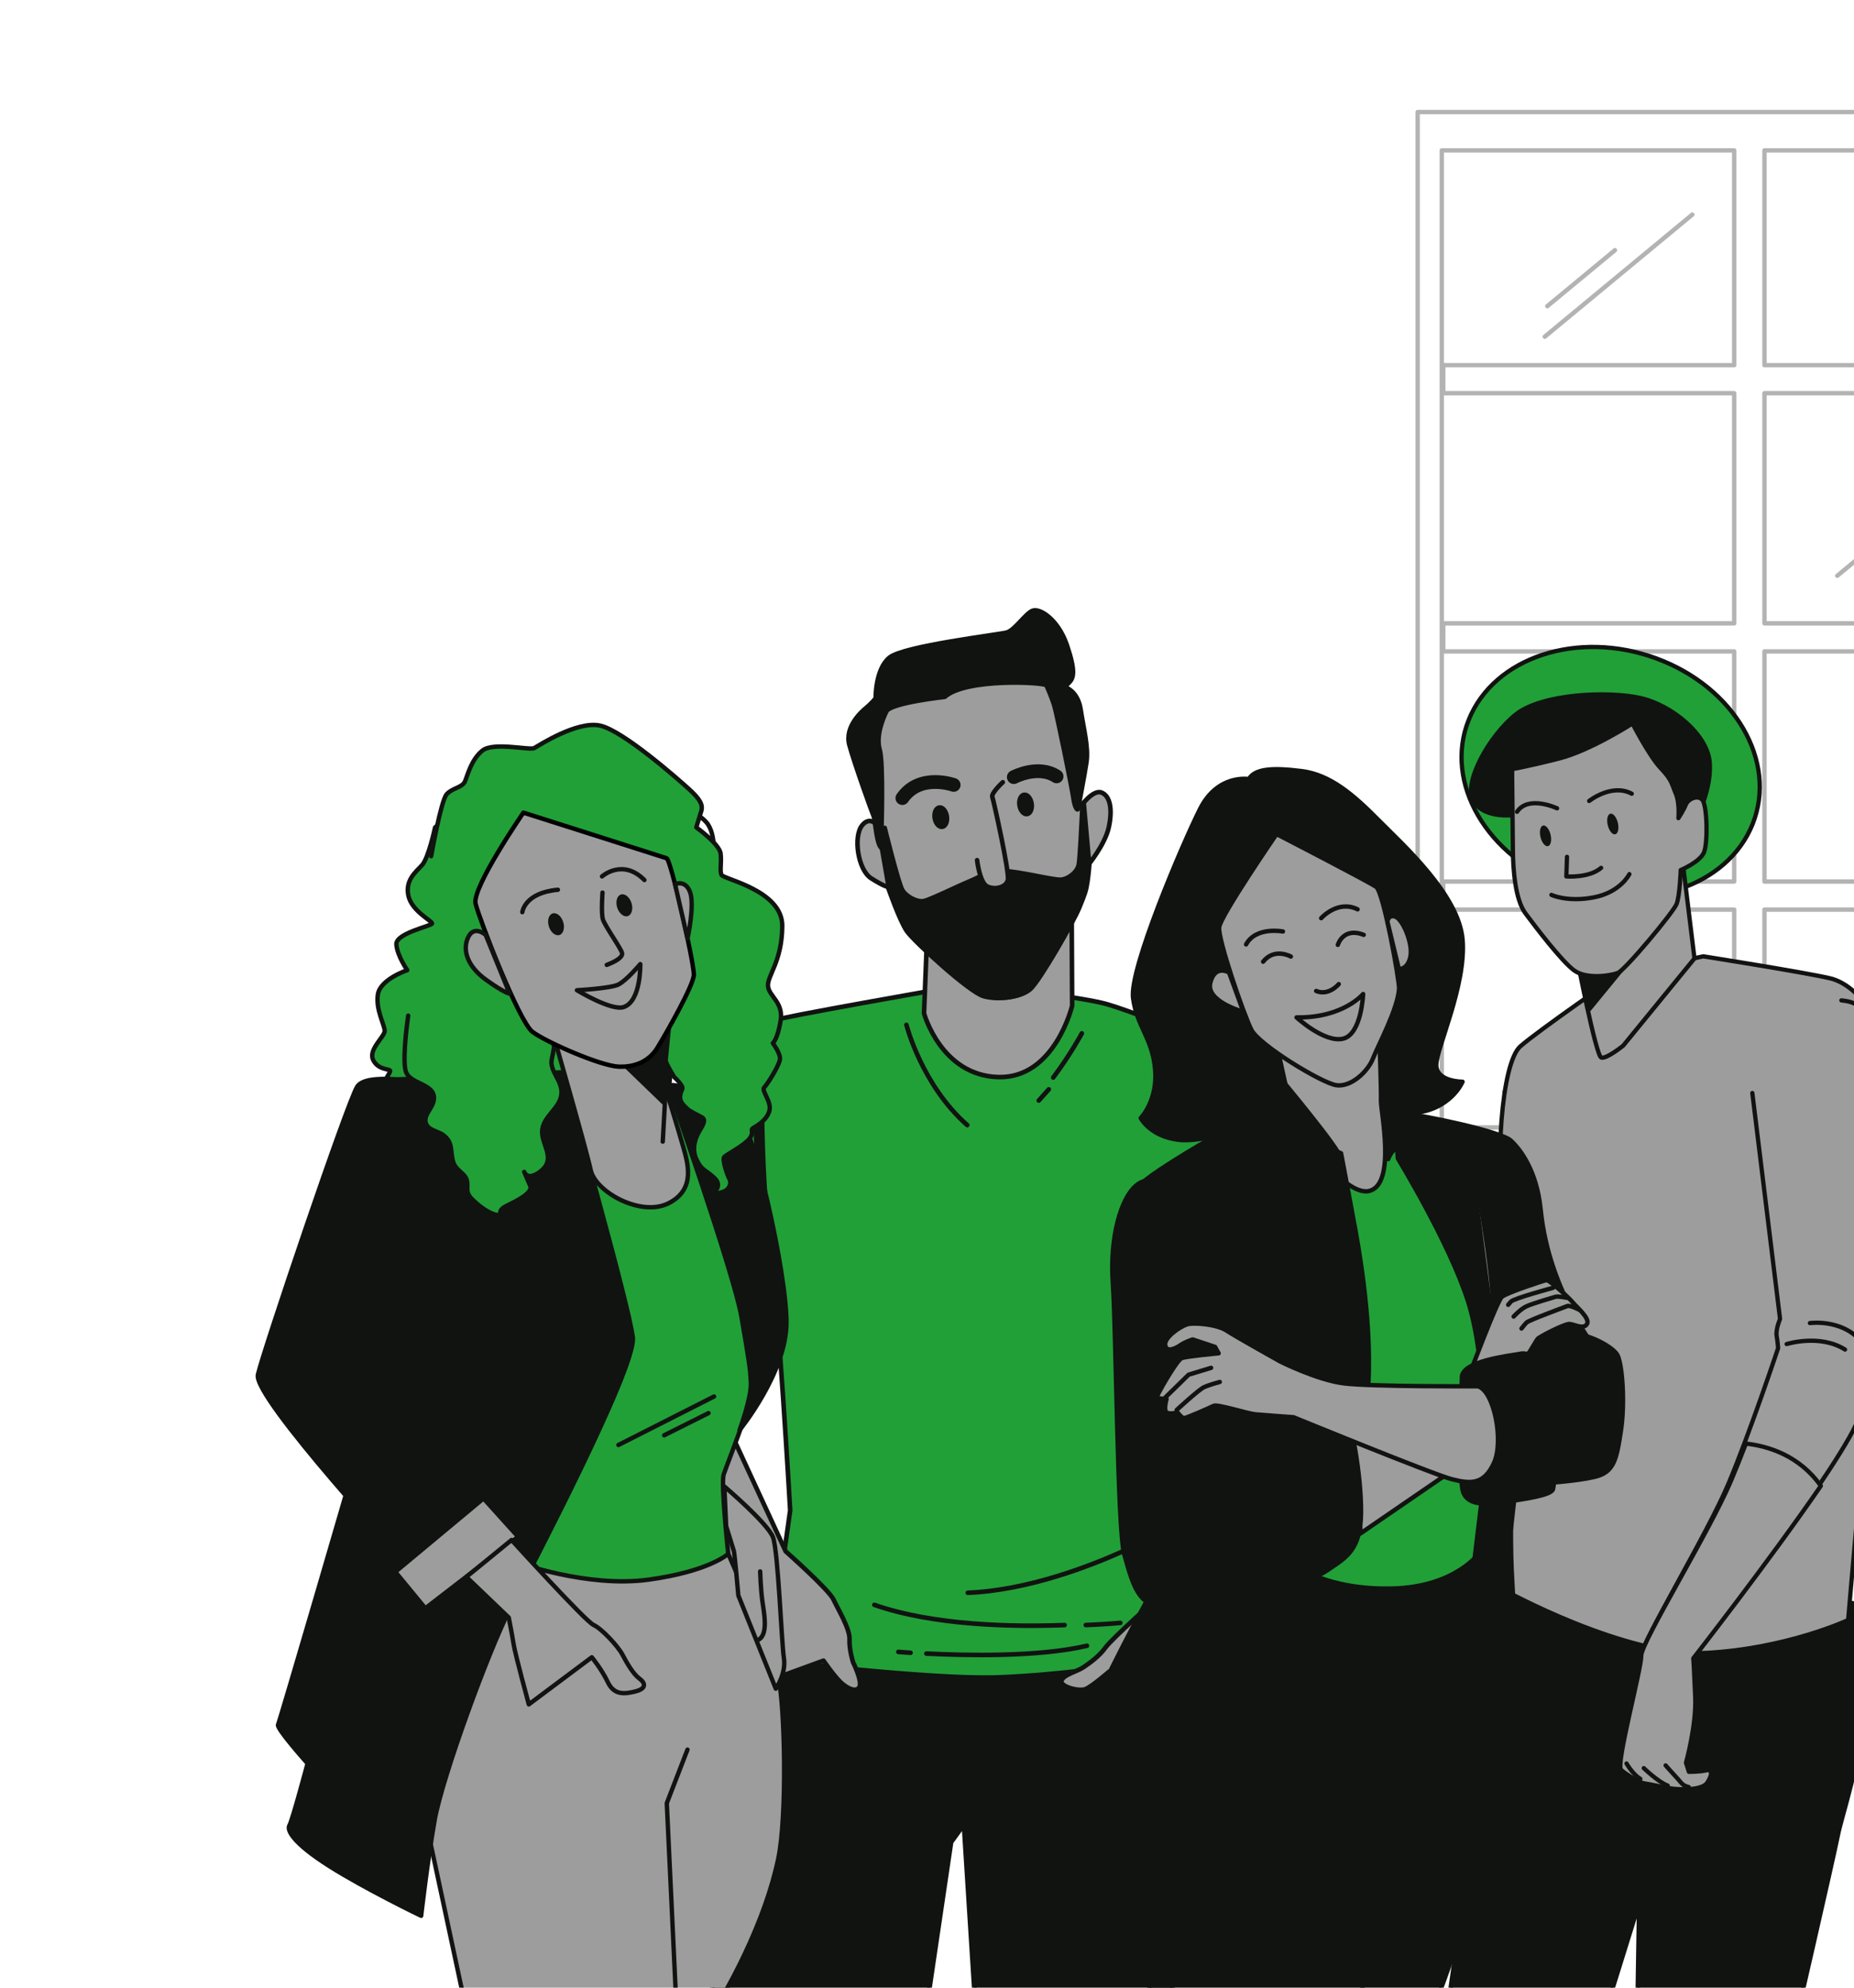 <svg width="360" height="386" viewBox="0 0 360 386" fill="none" xmlns="http://www.w3.org/2000/svg">
<g clip-path="url(#clip0_1_182)">
<g opacity="0.3">
<path d="M342.617 176.642H399.396V218.946H342.617V176.642ZM279.96 29.204H336.74V70.915H280.248V76.365H336.74V121.054H280.248V126.502H336.74V171.193H280.248V176.642H336.74V218.946H279.96V29.204ZM342.617 76.365H399.396V121.054H342.617V76.365ZM342.617 126.502H399.396V171.192H342.617V126.502ZM399.396 70.915H342.617V29.204H399.396V70.915ZM275.27 226.395H404.085V21.754H275.27V226.395Z" stroke="black" stroke-width="0.853" stroke-miterlimit="10" stroke-linecap="round" stroke-linejoin="round"/>
<path d="M328.602 41.676L299.956 65.383" stroke="black" stroke-width="0.853" stroke-miterlimit="10" stroke-linecap="round" stroke-linejoin="round"/>
<path d="M385.401 88.102L356.755 111.809" stroke="black" stroke-width="0.853" stroke-miterlimit="10" stroke-linecap="round" stroke-linejoin="round"/>
<path d="M320.699 188.365L292.053 212.072" stroke="black" stroke-width="0.853" stroke-miterlimit="10" stroke-linecap="round" stroke-linejoin="round"/>
<path d="M313.579 48.59L300.449 59.456" stroke="black" stroke-width="0.853" stroke-miterlimit="10" stroke-linecap="round" stroke-linejoin="round"/>
<path d="M319.012 195.773L305.882 206.639" stroke="black" stroke-width="0.853" stroke-miterlimit="10" stroke-linecap="round" stroke-linejoin="round"/>
<path d="M315.06 143.42L301.931 154.286" stroke="black" stroke-width="0.853" stroke-miterlimit="10" stroke-linecap="round" stroke-linejoin="round"/>
<path d="M267.852 226.26H412.072V244.176H267.852V226.26Z" stroke="black" stroke-width="0.853" stroke-miterlimit="10" stroke-linecap="round" stroke-linejoin="round"/>
</g>
<path d="M340.312 160.036C335.435 172.229 319.141 177.588 303.918 172.006C288.694 166.422 280.306 152.01 285.182 139.816C290.058 127.621 306.352 122.263 321.575 127.846C336.799 133.429 345.188 147.841 340.312 160.036Z" fill="#21A038"/>
<path d="M285.181 139.816C290.057 127.622 306.352 122.263 321.575 127.846C336.799 133.43 345.188 147.841 340.312 160.036C335.436 172.23 319.142 177.589 303.918 172.006C288.694 166.422 280.306 152.01 285.181 139.816Z" stroke="#111311" stroke-width="0.831" stroke-miterlimit="10" stroke-linecap="round" stroke-linejoin="round"/>
<path d="M294.476 158.221C294.476 158.221 288.358 159.248 286.157 155.614C283.956 151.979 289.342 142.672 294.383 138.7C299.422 134.728 312.129 134.14 318.446 135.539C324.763 136.938 331.674 142.785 331.996 148.192C332.318 153.6 329.452 158.517 329.083 160.174C328.713 161.83 324.97 161.42 324.554 160.527C324.137 159.632 317.848 146.501 316.323 145.769C314.798 145.036 313.57 146.032 311.695 146.817C309.82 147.601 295.761 151.999 295.761 151.999L294.476 158.221Z" fill="#111311" stroke="#111311" stroke-width="0.831" stroke-miterlimit="10" stroke-linecap="round" stroke-linejoin="round"/>
<path d="M297.146 295.648L297.012 277.923L288.266 298.463L288.266 298.465C286.508 300.856 284.388 303.961 283.273 306.433C281.16 311.122 286.351 327.245 287.056 325.683C287.759 324.12 293.363 303.669 293.363 303.669C293.363 303.669 294.363 300.162 294.524 297.34L297.146 295.648Z" fill="#9D9D9D" stroke="#111311" stroke-width="0.831" stroke-miterlimit="10" stroke-linecap="round" stroke-linejoin="round"/>
<path d="M293.764 307.612C293.764 307.612 288.053 308.942 286.351 320.936C285.886 324.207 285.497 359.05 284.681 364.797L281.298 388.634L311.342 391.908L318.263 369.679L317.901 392.135L348.034 395.419C348.034 395.419 356.004 360.834 356.851 356.525C357.698 352.216 361.118 343.053 362.267 329.975C363.418 316.896 361.354 311.537 361.354 311.537L295.088 303.092L293.764 307.612Z" fill="#111311" stroke="#111311" stroke-width="0.831" stroke-miterlimit="10" stroke-linecap="round" stroke-linejoin="round"/>
<path d="M314.545 189.181C314.545 189.181 298.741 200.112 295.214 203.195C291.557 206.392 290.114 226.061 292.248 239.956C294.382 253.852 295.724 275.121 295.332 279.348C294.941 283.574 292.04 308.785 292.04 308.785C292.04 308.785 315.647 321.831 331.333 320.989C347.022 320.145 358.865 314.611 358.865 314.611C358.865 314.611 362.531 271.252 363.867 261.791C365.203 252.332 367.609 220.788 367.136 209.636C366.663 198.484 360.522 191.194 355.367 189.988C350.21 188.783 330.721 185.718 330.721 185.718L314.545 189.181Z" fill="#9D9D9D" stroke="#111311" stroke-width="0.831" stroke-miterlimit="10" stroke-linecap="round" stroke-linejoin="round"/>
<path d="M306.174 185.857C306.174 185.857 309.896 205.085 310.926 205.384C311.957 205.684 315.19 203.056 315.19 203.056L329.025 186.124L326.911 168.87C326.911 168.87 323.096 177.461 317.361 182.61C311.628 187.758 306.174 185.857 306.174 185.857Z" fill="#9D9D9D" stroke="#111311" stroke-width="0.831" stroke-miterlimit="10" stroke-linecap="round" stroke-linejoin="round"/>
<path d="M318.899 183.41L308.6 195.981L306.026 185.706L318.899 183.41Z" fill="#111311" stroke="#111311" stroke-width="0.831" stroke-miterlimit="10" stroke-linecap="round" stroke-linejoin="round"/>
<path d="M316.986 140.491C316.986 140.491 308.869 145.736 302.751 147.297C296.63 148.859 293.609 149.365 293.609 149.365C293.609 149.365 293.725 161.778 293.767 165.265C293.809 168.753 294.179 174.645 296.205 177.373C298.231 180.102 303.203 186.635 305.629 188.433C308.055 190.23 312.718 189.485 314.136 188.943C315.553 188.401 324.922 177.162 325.551 175.559C326.181 173.956 326.354 168.959 326.354 168.959C326.354 168.959 330.058 167.412 330.858 165.549C331.659 163.687 331.483 156.422 330.563 155.347C329.643 154.271 327.771 155.181 327.351 156.25C326.931 157.319 325.907 158.879 325.907 158.879C325.907 158.879 326.183 155.984 325.38 154.085C324.577 152.186 324.674 151.5 322.457 149.168C320.241 146.837 316.986 140.491 316.986 140.491Z" fill="#9D9D9D" stroke="#111311" stroke-width="0.831" stroke-miterlimit="10" stroke-linecap="round" stroke-linejoin="round"/>
<path d="M304.273 166.398L304.143 170.203C304.143 170.203 308.574 170.547 310.894 168.538" stroke="#111311" stroke-width="0.831" stroke-miterlimit="10" stroke-linecap="round" stroke-linejoin="round"/>
<path d="M301.251 173.784C301.251 173.784 304.312 175.261 309.488 174.265C314.664 173.27 316.383 169.757 316.383 169.757" stroke="#111311" stroke-width="0.831" stroke-miterlimit="10" stroke-linecap="round" stroke-linejoin="round"/>
<path d="M302.348 156.975C302.348 156.975 296.773 154.344 294.572 157.65" stroke="#111311" stroke-width="0.831" stroke-miterlimit="10" stroke-linecap="round" stroke-linejoin="round"/>
<path d="M308.575 155.545C308.575 155.545 312.958 152.053 316.846 154.14" stroke="#111311" stroke-width="0.831" stroke-miterlimit="10" stroke-linecap="round" stroke-linejoin="round"/>
<path d="M301.086 162.1C301.347 163.204 301.118 164.2 300.575 164.321C300.034 164.442 299.381 163.644 299.12 162.539C298.861 161.433 299.088 160.439 299.631 160.317C300.174 160.197 300.825 160.994 301.086 162.1Z" fill="#111311"/>
<path d="M314.147 159.801C314.408 160.906 314.179 161.9 313.636 162.022C313.094 162.142 312.443 161.345 312.181 160.24C311.921 159.134 312.149 158.139 312.692 158.019C313.235 157.898 313.885 158.695 314.147 159.801Z" fill="#111311"/>
<path d="M340.257 212.263L345.641 256.134C345.641 256.134 344.762 258.156 344.984 259.454C345.206 260.752 345.26 261.817 345.26 261.817C345.26 261.817 339.807 278.171 335.639 288.094C331.471 298.018 318.537 319.255 318.587 321.806C318.638 324.357 313.686 342.887 314.755 343.855C315.824 344.824 318.412 346.388 319.201 346.477C319.989 346.566 323.483 347.383 324.666 347.516C325.849 347.649 330.217 347.929 331.236 346.346C332.254 344.765 332.201 343.698 330.96 343.983C329.719 344.267 327.718 344.254 327.718 344.254L327.159 342.494C327.159 342.494 329.15 335.296 328.911 329.754C328.671 324.213 328.535 322.289 328.535 322.289C328.535 322.289 359.018 282.666 361.095 274.84C363.171 267.015 365.956 258.42 366.501 254.452C367.047 250.484 368.012 214.325 367.374 210.224C366.737 206.123 366.691 202.088 363.995 198.391C361.298 194.695 359.128 194.45 357.55 194.273" fill="#9D9D9D"/>
<path d="M340.257 212.263L345.641 256.134C345.641 256.134 344.762 258.156 344.984 259.454C345.206 260.752 345.26 261.817 345.26 261.817C345.26 261.817 339.807 278.171 335.639 288.094C331.471 298.018 318.537 319.255 318.587 321.806C318.638 324.357 313.686 342.887 314.755 343.855C315.824 344.824 318.412 346.388 319.201 346.477C319.989 346.566 323.483 347.383 324.666 347.516C325.849 347.649 330.217 347.929 331.236 346.346C332.254 344.765 332.201 343.698 330.96 343.983C329.719 344.267 327.718 344.254 327.718 344.254L327.159 342.494C327.159 342.494 329.15 335.296 328.911 329.754C328.671 324.213 328.535 322.289 328.535 322.289C328.535 322.289 359.018 282.666 361.095 274.84C363.171 267.015 365.956 258.42 366.501 254.452C367.047 250.484 368.012 214.325 367.374 210.224C366.737 206.123 366.691 202.088 363.995 198.391C361.298 194.695 359.128 194.45 357.55 194.273" stroke="#111311" stroke-width="0.831" stroke-miterlimit="10" stroke-linecap="round" stroke-linejoin="round"/>
<path d="M346.924 261.013C346.924 261.013 353.374 258.99 358.257 262.081" stroke="#111311" stroke-width="0.831" stroke-miterlimit="10" stroke-linecap="round" stroke-linejoin="round"/>
<path d="M351.436 256.937C351.436 256.937 358.732 255.886 362.382 261.825" stroke="#111311" stroke-width="0.831" stroke-miterlimit="10" stroke-linecap="round" stroke-linejoin="round"/>
<path d="M339.015 280.343C338.015 282.949 337.004 285.487 336.058 287.706C331.811 297.67 318.641 319.001 318.689 321.56C318.737 324.121 313.684 342.726 314.768 343.698C315.853 344.669 318.482 346.236 319.284 346.324C320.086 346.413 323.635 347.229 324.838 347.362C326.04 347.495 330.478 347.771 331.515 346.183C332.552 344.593 332.499 343.522 331.237 343.81C329.977 344.096 327.942 344.085 327.942 344.085L327.376 342.32C327.376 342.32 329.408 335.091 329.171 329.529C328.935 323.968 328.799 322.036 328.799 322.036C328.799 322.036 343.705 302.912 353.559 288.559C349.33 282.574 343.186 280.803 339.015 280.343Z" fill="#9D9D9D" stroke="#111311" stroke-width="0.831" stroke-miterlimit="10" stroke-linecap="round" stroke-linejoin="round"/>
<path d="M323.423 342.839C323.423 342.839 325.201 344.846 325.823 345.491C326.445 346.136 326.6 346.73 327.904 347.037" fill="#9D9D9D"/>
<path d="M323.423 342.839C323.423 342.839 325.201 344.846 325.823 345.491C326.445 346.136 326.6 346.73 327.904 347.037" stroke="#111311" stroke-width="0.831" stroke-miterlimit="10" stroke-linecap="round" stroke-linejoin="round"/>
<path d="M319.184 343.368C319.184 343.368 321.969 346.065 323.827 346.754L319.184 343.368Z" fill="#9D9D9D"/>
<path d="M319.184 343.368C319.184 343.368 321.969 346.065 323.827 346.754" stroke="#111311" stroke-width="0.831" stroke-miterlimit="10" stroke-linecap="round" stroke-linejoin="round"/>
<path d="M315.83 342.467C315.83 342.467 317.014 344.55 318.515 345.457L315.83 342.467Z" fill="#9D9D9D"/>
<path d="M315.83 342.467C315.83 342.467 317.014 344.55 318.515 345.457" stroke="#111311" stroke-width="0.831" stroke-miterlimit="10" stroke-linecap="round" stroke-linejoin="round"/>
<path d="M292.922 302.4C292.922 302.4 292.862 308.101 293.025 309.044C293.187 309.988 292.521 311.611 292.323 315.136C292.125 318.662 292.485 322.403 290.401 321.556C288.317 320.706 288.13 314.671 288.487 313.167C288.843 311.664 286.875 306.818 286.875 306.818" fill="#9D9D9D"/>
<path d="M292.922 302.4C292.922 302.4 292.862 308.101 293.025 309.044C293.187 309.988 292.521 311.611 292.323 315.136C292.125 318.662 292.485 322.403 290.401 321.556C288.317 320.706 288.13 314.671 288.487 313.167C288.843 311.664 286.875 306.818 286.875 306.818" stroke="#111311" stroke-width="0.831" stroke-miterlimit="10" stroke-linecap="round" stroke-linejoin="round"/>
<path d="M254.42 273.423C252.783 268.851 243.938 207.316 243.938 207.316C239.844 215.755 232.686 258.625 232.686 258.625L231.681 281.628L230.846 285.878C235.424 283.253 246.465 278.257 252.355 286.888C252.514 286.478 252.636 286.131 252.713 285.856C254.298 280.187 256.057 277.996 254.42 273.423Z" fill="#21A038"/>
<path d="M254.42 273.423C252.783 268.851 243.938 207.316 243.938 207.316C239.844 215.755 232.686 258.625 232.686 258.625L231.681 281.628L230.846 285.878C235.424 283.253 246.465 278.257 252.355 286.888C252.514 286.478 252.636 286.131 252.713 285.856C254.298 280.187 256.057 277.996 254.42 273.423Z" stroke="#111311" stroke-width="0.891" stroke-miterlimit="10" stroke-linecap="round" stroke-linejoin="round"/>
<path d="M249.214 278.647C250.338 278.955 251.414 279.382 252.397 279.961" stroke="#111311" stroke-width="0.891" stroke-miterlimit="10" stroke-linecap="round" stroke-linejoin="round"/>
<path d="M233.199 279.037C233.199 279.037 239.096 277.393 245.126 277.944" stroke="#111311" stroke-width="0.891" stroke-miterlimit="10" stroke-linecap="round" stroke-linejoin="round"/>
<path d="M251.634 276.485C251.634 276.485 247.069 272.837 242.915 273.759" stroke="#111311" stroke-width="0.891" stroke-miterlimit="10" stroke-linecap="round" stroke-linejoin="round"/>
<path d="M138.152 387.173L144.941 340.901L151.284 315.757L225.729 320.092L230.075 338.951L227.095 396.125L189.577 392.606L187.159 354.325L184.681 357.756L179.782 390.873L138.152 387.173Z" fill="#111311" stroke="#111311" stroke-width="0.891" stroke-miterlimit="10" stroke-linecap="round" stroke-linejoin="round"/>
<path d="M184.441 191.767C184.441 191.767 151.354 197.546 149.28 198.362C147.206 199.177 147.774 229.739 149.432 241.007C151.09 252.276 153.433 293.308 153.433 293.308L149.332 322.421C149.332 322.421 180.622 326.171 193.381 325.754C206.141 325.338 220.351 323.037 220.351 323.037C220.351 323.037 228 297.693 228.573 280.573C229.146 263.452 238.822 221.731 239.233 218.941C239.645 216.151 242.908 205.951 242.908 205.951C242.908 205.951 219.941 196.114 213.892 194.738C207.844 193.361 193.452 191.604 184.441 191.767Z" fill="#21A038" stroke="#111311" stroke-width="0.891" stroke-miterlimit="10" stroke-linecap="round" stroke-linejoin="round"/>
<path d="M176 199.017C176 199.017 178.951 210.676 187.814 218.493" stroke="#111311" stroke-width="0.891" stroke-miterlimit="10" stroke-linecap="round" stroke-linejoin="round"/>
<path d="M210.07 200.671C210.07 200.671 207.838 204.832 204.504 209.26" stroke="#111311" stroke-width="0.891" stroke-miterlimit="10" stroke-linecap="round" stroke-linejoin="round"/>
<path d="M203.647 211.549L201.701 213.726" stroke="#111311" stroke-width="0.891" stroke-miterlimit="10" stroke-linecap="round" stroke-linejoin="round"/>
<path d="M179.881 321.12C187.548 321.508 201.645 321.816 211.058 319.605" stroke="#111311" stroke-width="0.891" stroke-miterlimit="10" stroke-linecap="round" stroke-linejoin="round"/>
<path d="M174.438 320.796C174.438 320.796 175.307 320.87 176.806 320.963" stroke="#111311" stroke-width="0.891" stroke-miterlimit="10" stroke-linecap="round" stroke-linejoin="round"/>
<path d="M206.72 315.584C196.566 315.965 181.272 315.677 169.777 311.659" stroke="#111311" stroke-width="0.891" stroke-miterlimit="10" stroke-linecap="round" stroke-linejoin="round"/>
<path d="M217.537 315.162C217.537 315.162 214.955 315.413 210.83 315.584" stroke="#111311" stroke-width="0.891" stroke-miterlimit="10" stroke-linecap="round" stroke-linejoin="round"/>
<path d="M218.182 301.197C211.774 304.09 199.61 308.841 187.918 309.315" stroke="#111311" stroke-width="0.891" stroke-miterlimit="10" stroke-linecap="round" stroke-linejoin="round"/>
<path d="M222.806 299.019C222.806 299.019 221.93 299.479 220.382 300.204" stroke="#111311" stroke-width="0.891" stroke-miterlimit="10" stroke-linecap="round" stroke-linejoin="round"/>
<path d="M180.067 180.564L179.419 196.779C179.419 196.779 182.727 208.882 193.874 209.167C204.806 209.446 208.184 195.317 208.184 195.317L208.099 178.129C208.099 178.129 197.557 185.459 192.307 184.244C187.058 183.028 180.067 180.564 180.067 180.564Z" fill="#9D9D9D" stroke="#111311" stroke-width="0.891" stroke-miterlimit="10" stroke-linecap="round" stroke-linejoin="round"/>
<path d="M170.821 160.852C170.821 160.852 169.178 158.075 167.403 160.281C165.627 162.486 166.606 168.945 169.146 170.557C171.685 172.169 172.401 172.236 172.401 172.236C172.401 172.236 174.689 178.818 176.084 180.822C177.479 182.825 188.221 192.698 191.007 193.46C193.793 194.22 197.971 193.739 199.774 192.16C201.578 190.582 208.09 179.208 209.222 176.443C210.356 173.678 210.566 173.074 210.821 171.35C211.076 169.626 211.174 168.138 211.174 168.138C211.174 168.138 214.551 164.085 215.298 160.66C216.046 157.235 215.594 154.57 213.88 153.91C212.167 153.249 209.715 156.764 209.715 156.764L206.083 137.198C206.083 137.198 204.702 131.824 203.006 131.041C201.31 130.257 188.326 130.661 182.62 132.496C176.914 134.333 171.308 136.303 170.568 138.855C169.829 141.408 170.821 160.852 170.821 160.852Z" fill="#9D9D9D" stroke="#111311" stroke-width="0.891" stroke-miterlimit="10" stroke-linecap="round" stroke-linejoin="round"/>
<path d="M183.453 135.324C183.453 135.324 172.922 136.476 172.11 138.151C171.297 139.824 170.071 143.016 170.817 145.614C171.562 148.213 171.148 161.204 171.148 161.204C171.148 161.204 172.224 165.39 171.193 164.71C170.164 164.03 169.944 159.147 169.658 158.537C169.372 157.927 165.903 148.266 164.928 144.673C163.953 141.081 167.408 138.098 168.265 137.401C169.121 136.703 170.035 135.622 170.035 135.622C170.035 135.622 169.929 129.971 172.713 127.704C175.498 125.437 193.902 123.273 195.473 122.837C197.045 122.4 199.014 119.279 200.428 118.634C201.842 117.989 205.459 120.272 207.166 125.295C208.871 130.317 208.487 131.643 207.601 132.531L206.717 133.421C206.717 133.421 209.261 134.048 209.836 137.798C210.412 141.548 211.387 145.14 210.962 148.018C210.536 150.895 209.436 156.402 209.351 156.977C209.266 157.553 208.698 156.947 208.425 154.976C208.151 153.005 205.207 138.531 204.691 136.926C204.175 135.322 203.473 133.7 203.187 133.09C202.9 132.48 187.58 131.627 183.453 135.324Z" fill="#111311" stroke="#111311" stroke-width="0.891" stroke-miterlimit="10" stroke-linecap="round" stroke-linejoin="round"/>
<path d="M191.235 193.4C194.037 194.163 198.238 193.68 200.052 192.095C201.866 190.509 208.414 179.086 209.554 176.309C210.693 173.531 210.904 172.924 211.161 171.192C211.417 169.461 211.517 167.965 211.517 167.965L210.443 156.025C210.336 156.16 210.249 156.273 210.183 156.361C210.02 160.002 209.68 167.03 209.444 168.023C209.123 169.372 207.465 170.721 205.992 170.833C204.517 170.946 197.853 169.193 194.822 169.159C191.791 169.126 190.668 170.148 188.208 171.173C185.749 172.196 180.638 174.725 179.385 174.984C178.132 175.243 175.983 174.164 175.208 172.837C174.432 171.511 171.787 160.777 171.787 160.777C171.704 161.442 170.885 162.651 170.885 162.651L172.526 172.084C172.526 172.084 174.827 178.695 176.23 180.707C177.632 182.72 188.433 192.636 191.235 193.4Z" fill="#111311"/>
<path d="M191.235 193.4C194.037 194.163 198.238 193.68 200.052 192.095C201.866 190.509 208.414 179.086 209.554 176.309C210.693 173.531 210.904 172.924 211.161 171.192C211.417 169.461 211.517 167.965 211.517 167.965L210.443 156.025C210.336 156.16 210.249 156.273 210.183 156.361C210.02 160.002 209.68 167.03 209.444 168.023C209.123 169.372 207.465 170.721 205.992 170.833C204.517 170.946 197.853 169.193 194.822 169.159C191.791 169.126 190.668 170.148 188.208 171.173C185.749 172.196 180.638 174.725 179.385 174.984C178.132 175.243 175.983 174.164 175.208 172.837C174.432 171.511 171.787 160.777 171.787 160.777C171.704 161.442 170.885 162.651 170.885 162.651L172.526 172.084C172.526 172.084 174.827 178.695 176.23 180.707C177.632 182.72 188.433 192.636 191.235 193.4Z" stroke="#111311" stroke-width="0.891" stroke-miterlimit="10" stroke-linecap="round" stroke-linejoin="round"/>
<path d="M194.716 151.909C194.716 151.909 192.419 154.011 192.687 154.778C192.956 155.547 196.036 169.429 195.709 170.875C195.383 172.32 193.305 172.844 191.768 172.189C190.23 171.536 189.727 167.045 189.727 167.045" fill="#9D9D9D"/>
<path d="M194.716 151.909C194.716 151.909 192.419 154.011 192.687 154.778C192.956 155.547 196.036 169.429 195.709 170.875C195.383 172.32 193.305 172.844 191.768 172.189C190.23 171.536 189.727 167.045 189.727 167.045" stroke="#111311" stroke-width="0.891" stroke-miterlimit="10" stroke-linecap="round" stroke-linejoin="round"/>
<path d="M196.855 150.916C196.855 150.916 201.558 148.422 205.161 150.775" stroke="#111311" stroke-width="2.672" stroke-miterlimit="10" stroke-linecap="round" stroke-linejoin="round"/>
<path d="M185.18 152.429C185.18 152.429 178.631 150.073 175.216 154.987" stroke="#111311" stroke-width="2.672" stroke-miterlimit="10" stroke-linecap="round" stroke-linejoin="round"/>
<path d="M183.824 158.527C183.961 159.565 183.555 160.482 182.92 160.575C182.284 160.667 181.658 159.899 181.521 158.861C181.384 157.823 181.79 156.906 182.425 156.814C183.061 156.721 183.688 157.489 183.824 158.527Z" fill="#111311"/>
<path d="M181.499 158.862C181.341 157.826 181.738 156.911 182.387 156.817C183.035 156.723 183.688 157.486 183.847 158.522C184.005 159.557 183.608 160.473 182.959 160.567C182.311 160.661 181.658 159.897 181.499 158.862Z" stroke="#111311" stroke-width="0.891" stroke-miterlimit="10" stroke-linecap="round" stroke-linejoin="round"/>
<path d="M200.288 156.049C200.424 157.087 200.02 158.004 199.383 158.096C198.747 158.188 198.121 157.42 197.986 156.383C197.848 155.345 198.253 154.428 198.889 154.336C199.526 154.243 200.152 155.011 200.288 156.049Z" fill="#111311"/>
<path d="M197.964 156.387C197.806 155.352 198.203 154.436 198.851 154.342C199.499 154.248 200.153 155.012 200.311 156.047C200.469 157.083 200.072 157.998 199.424 158.092C198.776 158.186 198.122 157.423 197.964 156.387Z" stroke="#111311" stroke-width="0.891" stroke-miterlimit="10" stroke-linecap="round" stroke-linejoin="round"/>
<path d="M186.54 177.474C186.54 177.474 194.891 180.158 200.459 174.976" stroke="#111311" stroke-width="0.891" stroke-miterlimit="10" stroke-linecap="round" stroke-linejoin="round"/>
<path d="M253.719 285.844C253.685 285.969 253.638 286.112 253.587 286.264C253.638 286.113 253.685 285.969 253.719 285.844Z" stroke="#111311" stroke-width="0.891" stroke-miterlimit="10" stroke-linecap="round" stroke-linejoin="round"/>
<path d="M253.299 286.226C247.296 277.541 236.02 282.581 231.345 285.227L226.483 306.263L224.931 310.16C224.931 310.16 215.922 318.207 214.693 319.91C213.464 321.613 211.716 322.864 210.412 323.752C209.108 324.64 206.484 325.202 206.115 326.38C205.745 327.558 209.513 328.519 210.758 328.029C212.003 327.54 215.366 324.621 215.366 324.621L212.865 329.642L227.096 337.851C227.096 337.851 228.545 333.339 229.343 330.584C230.141 327.829 231.69 321.306 232.059 320.127C232.419 318.979 250.974 292.774 253.496 285.702C253.438 285.864 253.374 286.036 253.299 286.226Z" fill="#9D9D9D" stroke="#111311" stroke-width="0.891" stroke-miterlimit="10" stroke-linecap="round" stroke-linejoin="round"/>
<path d="M148.347 197.84C148.347 197.84 143.978 201.249 142.663 204.948C141.348 208.647 122.594 254.728 118.685 261.601C114.776 268.474 113.553 274.194 114.863 277.136C116.175 280.077 143.3 305.02 143.3 305.02C143.3 305.02 145.108 316.46 145.656 319.33C146.203 322.199 147.224 327.124 147.224 327.124L159.899 322.491C159.899 322.491 161.811 325.289 163.163 326.625C164.516 327.96 166.337 328.737 166.893 327.583C167.449 326.427 165.653 322.836 165.653 322.836C165.653 322.836 164.857 320.346 164.956 318.343C165.056 316.34 162.716 312.496 161.832 310.601C160.949 308.706 152.556 301.269 152.556 301.269L137.557 268.824L148.514 240.315C148.514 240.315 146.01 205.87 148.347 197.84Z" fill="#9D9D9D" stroke="#111311" stroke-width="0.891" stroke-miterlimit="10" stroke-linecap="round" stroke-linejoin="round"/>
<path d="M136.761 268.692L148.205 244.767C148.205 244.767 145.128 205.857 147.445 197.843C147.445 197.843 143.107 201.245 141.803 204.936C140.499 208.627 121.899 254.617 118.021 261.476C114.144 268.336 112.93 274.045 114.233 276.981C114.602 277.815 116.737 281.554 121.442 284.942C123.588 281.65 129.043 274.045 138.857 274.279L136.761 268.692Z" fill="#21A038" stroke="#111311" stroke-width="0.891" stroke-miterlimit="10" stroke-linecap="round" stroke-linejoin="round"/>
<path d="M123.01 265.753C123.01 265.753 129.065 265.453 134.26 268.312" stroke="#111311" stroke-width="0.891" stroke-miterlimit="10" stroke-linecap="round" stroke-linejoin="round"/>
<path d="M131.141 264.797C131.141 264.797 135.912 266.653 137.422 268.653" stroke="#111311" stroke-width="0.891" stroke-miterlimit="10" stroke-linecap="round" stroke-linejoin="round"/>
<path d="M232.683 305.385C232.683 305.385 218.477 334.686 220.347 351.389C222.217 368.09 223.301 388.246 223.301 388.246L276.968 393.294C276.968 393.294 285.493 373.672 286.288 361.491C287.081 349.31 287.35 335.595 287.35 335.595L288.842 300.455L235.352 295.423L232.683 305.385Z" fill="#111311" stroke="#111311" stroke-width="0.853" stroke-miterlimit="10" stroke-linecap="round" stroke-linejoin="round"/>
<path d="M254.892 337.746C254.892 337.746 261.225 357.902 263.207 373.399C265.189 388.896 264.684 391.613 264.684 391.613" stroke="#111311" stroke-width="0.853" stroke-miterlimit="10" stroke-linecap="round" stroke-linejoin="round"/>
<path d="M262.578 355.012C262.578 355.012 273.029 347.625 277.106 338.018" stroke="#111311" stroke-width="0.853" stroke-miterlimit="10" stroke-linecap="round" stroke-linejoin="round"/>
<path d="M273.854 217.743L247.802 223.981C247.802 223.981 254.949 239.651 255.322 261.161C255.694 282.671 251.798 304.147 251.798 304.147C251.798 304.147 257.814 308.789 270.314 308.49C282.815 308.191 287.392 301.404 287.392 301.404C287.392 301.404 290.891 265.821 288.054 251.297C285.216 236.774 273.854 217.743 273.854 217.743Z" fill="#21A038" stroke="#111311" stroke-width="0.853" stroke-miterlimit="10" stroke-linecap="round" stroke-linejoin="round"/>
<path d="M242.486 151.3C242.486 151.3 236.458 150.231 233.006 157.123C229.555 164.015 219.251 188.22 220.013 193.83C220.776 199.44 223.754 201.566 224.295 207.657C224.834 213.75 221.496 217.129 221.496 217.129C221.496 217.129 223.328 220.657 228.756 221.334C234.186 222.012 242.916 218.3 248.53 217.485C254.145 216.67 266.31 216.638 273.988 216.183C281.665 215.729 283.989 210.074 283.989 210.074C283.989 210.074 278.798 210.09 278.889 206.743C278.982 203.395 284.695 191.345 284.003 182.553C283.313 173.762 272.364 164.007 267.61 159.197C262.857 154.388 258.321 150.438 252.732 149.745C247.143 149.052 243.716 149.234 242.486 151.3Z" fill="#111311" stroke="#111311" stroke-width="0.853" stroke-miterlimit="10" stroke-linecap="round" stroke-linejoin="round"/>
<path d="M235.614 181.905C235.614 181.905 229.885 189.998 229.593 197.617C229.302 205.235 234.717 206.255 235.931 205.374" stroke="#111311" stroke-width="0.853" stroke-miterlimit="10" stroke-linecap="round" stroke-linejoin="round"/>
<path d="M268.2 172.904C268.2 172.904 278.677 185.232 279.397 196.965" stroke="#111311" stroke-width="0.853" stroke-miterlimit="10" stroke-linecap="round" stroke-linejoin="round"/>
<path d="M247.76 202.25L251.248 218.043C251.248 218.043 260.852 232.712 265.98 231.251C271.108 229.789 268.079 215.729 268.148 213.793C268.218 211.857 267.871 202.287 267.871 202.287C267.871 202.287 263.805 207.557 261.614 207.351C259.422 207.145 247.76 202.25 247.76 202.25Z" fill="#9D9D9D" stroke="#111311" stroke-width="0.853" stroke-miterlimit="10" stroke-linecap="round" stroke-linejoin="round"/>
<path d="M247.877 161.975C247.877 161.975 237.016 177.792 236.734 180.069C236.451 182.347 241.477 196.999 242.989 199.977C244.502 202.955 256.595 210.296 259.448 210.741C262.302 211.187 265.59 208.129 266.593 205.563C267.595 203 271.355 196.08 271.663 192.06C271.778 190.559 268.65 173.269 267.237 172.25C265.823 171.23 247.877 161.975 247.877 161.975Z" fill="#9D9D9D" stroke="#111311" stroke-width="0.853" stroke-miterlimit="10" stroke-linecap="round" stroke-linejoin="round"/>
<path d="M250.656 185.761C250.656 185.761 247.489 183.958 245.264 186.757" stroke="#111311" stroke-width="0.853" stroke-miterlimit="10" stroke-linecap="round" stroke-linejoin="round"/>
<path d="M259.774 183.493C259.774 183.493 260.784 179.975 264.799 181.545" stroke="#111311" stroke-width="0.853" stroke-miterlimit="10" stroke-linecap="round" stroke-linejoin="round"/>
<path d="M249.113 180.892C249.113 180.892 243.889 179.864 241.956 183.409" stroke="#111311" stroke-width="0.853" stroke-miterlimit="10" stroke-linecap="round" stroke-linejoin="round"/>
<path d="M256.534 178.312C256.534 178.312 259.749 174.681 263.609 176.592" stroke="#111311" stroke-width="0.853" stroke-miterlimit="10" stroke-linecap="round" stroke-linejoin="round"/>
<path d="M259.955 191.107C259.955 191.107 258.012 193.47 255.564 192.444" stroke="#111311" stroke-width="0.853" stroke-miterlimit="10" stroke-linecap="round" stroke-linejoin="round"/>
<path d="M264.684 193.037C264.684 193.037 260.811 197.724 251.753 197.577C251.753 197.577 257.149 202.549 260.769 201.714C264.391 200.88 264.684 193.037 264.684 193.037Z" fill="#9D9D9D" stroke="#111311" stroke-width="0.853" stroke-miterlimit="10" stroke-linecap="round" stroke-linejoin="round"/>
<path d="M238.648 188.861C238.648 188.861 235.92 187.204 235.014 190.856C234.109 194.508 241.425 196.48 241.425 196.48L238.648 188.861Z" fill="#9D9D9D" stroke="#111311" stroke-width="0.853" stroke-miterlimit="10" stroke-linecap="round" stroke-linejoin="round"/>
<path d="M269.399 178.97C269.399 178.97 269.579 177.494 270.985 178.033C272.393 178.571 274.378 183.198 273.864 185.767C273.348 188.335 271.628 188.195 271.628 188.195L269.399 178.97Z" fill="#9D9D9D" stroke="#111311" stroke-width="0.853" stroke-miterlimit="10" stroke-linecap="round" stroke-linejoin="round"/>
<path d="M243.304 216.371C243.304 216.371 222.364 228.023 221.245 230.367C220.125 232.713 225.418 305.916 225.418 305.916C225.418 305.916 201.437 348.106 205.13 356.168C208.823 364.231 228.889 373.515 229.71 374.995C230.532 376.475 243.55 339.363 248.924 325.341C254.299 311.318 263.392 285.916 265.215 273.654C267.038 261.392 264.232 244.656 263.234 239.131C262.237 233.604 260.404 223.968 260.404 223.968L243.304 216.371Z" fill="#111311" stroke="#111311" stroke-width="0.853" stroke-miterlimit="10" stroke-linecap="round" stroke-linejoin="round"/>
<path d="M248.13 208.789C248.13 208.789 260.828 223.959 260.058 224.575C259.289 225.19 249.789 236.377 249.789 236.377L239.372 216.998L248.13 208.789Z" fill="#111311" stroke="#111311" stroke-width="0.853" stroke-miterlimit="10" stroke-linecap="round" stroke-linejoin="round"/>
<path d="M271.423 224.965C271.423 224.965 281.433 241.338 285.052 252.718C288.67 264.098 288.626 283.708 287.703 291.323L285.962 305.69C285.962 305.69 286.663 342.531 287.575 348.747C288.487 354.963 289.758 366.468 289.758 366.468C289.758 366.468 291.819 365.966 292.577 358.335C293.334 350.703 294.454 319.466 293.639 306.954C292.823 294.443 294.334 273.974 293.293 270.196L292.251 266.418L310.494 262.744C310.494 262.744 300.789 251.244 299.16 234.908C298.419 227.475 295.288 223.235 293.335 221.471C291.384 219.707 275.951 216.47 273.295 216.39C270.64 216.309 271.423 224.965 271.423 224.965Z" fill="#111311" stroke="#111311" stroke-width="0.853" stroke-miterlimit="10" stroke-linecap="round" stroke-linejoin="round"/>
<path d="M269.563 225.087C269.563 225.087 270.35 222.864 271.319 223.309C272.288 223.753 280.261 229.626 281.17 229.18C282.079 228.736 273.96 215.784 272.322 213.863C270.684 211.942 268.958 210.72 268.958 210.72L268.545 214.039L269.563 225.087Z" fill="#111311" stroke="#111311" stroke-width="0.853" stroke-miterlimit="10" stroke-linecap="round" stroke-linejoin="round"/>
<path d="M286.247 226.902C286.247 226.902 290.116 247.034 289.987 255.536L286.247 226.902Z" fill="#9D9D9D"/>
<path d="M286.247 226.902C286.247 226.902 290.116 247.034 289.987 255.536" stroke="#111311" stroke-width="0.853" stroke-miterlimit="10" stroke-linecap="round" stroke-linejoin="round"/>
<path d="M285.476 266.566C285.476 266.566 290.701 252.613 291.635 251.834C292.569 251.054 299.704 248.691 300.273 248.6C300.843 248.51 304.85 252.207 305.451 252.987C306.052 253.765 308.84 256.048 308.146 257.138C307.452 258.23 305.764 257.204 304.798 257.113C303.833 257.023 298.907 259.594 298.578 259.996C298.248 260.399 296.286 263.826 295.61 264.773C294.934 265.721 285.476 266.566 285.476 266.566Z" fill="#9D9D9D" stroke="#111311" stroke-width="0.853" stroke-miterlimit="10" stroke-linecap="round" stroke-linejoin="round"/>
<path d="M306.617 254.343C306.617 254.343 304.881 253.41 304.298 253.643C303.715 253.876 296.836 256.398 296.412 256.839C295.987 257.28 295.437 257.996 295.437 257.996" stroke="#111311" stroke-width="0.853" stroke-miterlimit="10" stroke-linecap="round" stroke-linejoin="round"/>
<path d="M293.913 255.673C293.913 255.673 295.198 254.255 296.376 253.693C297.557 253.13 301.585 251.972 302.066 251.826C302.547 251.679 304.261 252.034 304.261 252.034" stroke="#111311" stroke-width="0.853" stroke-miterlimit="10" stroke-linecap="round" stroke-linejoin="round"/>
<path d="M301.582 250.082C301.582 250.082 293.929 252.146 293.389 252.768L292.851 253.391" stroke="#111311" stroke-width="0.853" stroke-miterlimit="10" stroke-linecap="round" stroke-linejoin="round"/>
<path d="M293.181 264.817C293.181 264.817 300.717 260.407 303.923 259.295C307.128 258.185 313.037 261.388 314.021 263.069C315.006 264.75 315.59 272.396 314.729 277.963C313.867 283.531 313.395 285.958 309.537 286.831C305.679 287.705 300.539 287.927 300.011 288.053C299.485 288.18 300.3 277.49 297.814 271.431C295.329 265.372 293.181 264.817 293.181 264.817Z" fill="#111311" stroke="#111311" stroke-width="0.853" stroke-miterlimit="10" stroke-linecap="round" stroke-linejoin="round"/>
<path d="M283.875 267.267C283.875 267.267 283.093 287.285 284.135 289.85C285.177 292.415 288.602 292.21 292.239 291.671C295.874 291.132 301.234 290.404 301.553 289.199C301.873 287.996 303.151 276.308 301.908 271.257C300.664 266.205 297.903 262.42 295.297 262.88C292.689 263.339 284.242 264.306 283.875 267.267Z" fill="#111311" stroke="#111311" stroke-width="0.853" stroke-miterlimit="10" stroke-linecap="round" stroke-linejoin="round"/>
<path d="M264.122 297.82L287.035 282.103L278.794 275.18L261.184 280.696C261.184 280.696 264.456 293.164 264.122 297.82Z" fill="#9D9D9D" stroke="#111311" stroke-width="0.853" stroke-miterlimit="10" stroke-linecap="round" stroke-linejoin="round"/>
<path d="M252.483 306.842C252.483 306.842 254.662 307.048 257.969 304.784C261.278 302.52 264.21 301.079 264.283 293.786C264.357 286.49 262.316 275.131 260.858 273.561C259.4 271.991 248.71 272.699 248.35 273.38C247.991 274.063 254.977 287.751 254.732 295.315C254.486 302.88 252.483 306.842 252.483 306.842Z" fill="#111311" stroke="#111311" stroke-width="0.853" stroke-miterlimit="10" stroke-linecap="round" stroke-linejoin="round"/>
<path d="M224.539 231.046C224.539 231.046 223.381 227.846 220.552 230.269C217.721 232.694 215.434 240.067 216.086 249.294C216.738 258.52 216.957 296.92 218.288 301.771C219.618 306.622 220.846 311.178 224.233 311.641C227.622 312.105 238.982 311.604 246.994 309.209C255.005 306.817 255.749 297.436 254.159 289.123C252.567 280.81 248.621 273.706 246.005 271.454C243.391 269.202 242.206 266.513 239.926 260.426C237.647 254.339 232.654 238.974 231.01 236.67" fill="#111311"/>
<path d="M224.539 231.046C224.539 231.046 223.381 227.846 220.552 230.269C217.721 232.694 215.434 240.067 216.086 249.294C216.738 258.52 216.957 296.92 218.288 301.771C219.618 306.622 220.846 311.178 224.233 311.641C227.622 312.105 238.982 311.604 246.994 309.209C255.005 306.817 255.749 297.436 254.159 289.123C252.567 280.81 248.621 273.706 246.005 271.454C243.391 269.202 242.206 266.513 239.926 260.426C237.647 254.339 232.654 238.974 231.01 236.67" stroke="#111311" stroke-width="0.853" stroke-miterlimit="10" stroke-linecap="round" stroke-linejoin="round"/>
<path d="M231.474 285.01C230.699 285.58 229.907 286.084 229.104 286.49" stroke="#111311" stroke-width="0.853" stroke-miterlimit="10" stroke-linecap="round" stroke-linejoin="round"/>
<path d="M241.432 273.842C241.432 273.842 237.956 279.305 233.487 283.37" stroke="#111311" stroke-width="0.853" stroke-miterlimit="10" stroke-linecap="round" stroke-linejoin="round"/>
<path d="M286.986 269.221C286.986 269.221 266.264 269.305 260.99 268.655C255.716 268.006 248.552 264.382 248.552 264.382C248.552 264.382 239.98 259.596 238.154 258.392C236.329 257.188 231.734 256.751 230.409 257.213C229.084 257.675 226.014 259.736 226.254 261.229C226.494 262.722 228.289 261.864 229.214 261.217C230.139 260.57 231.602 260.12 231.602 260.12L235.935 261.562L236.627 262.806C236.627 262.806 230.358 263.385 229.469 263.741C228.579 264.098 225.536 269.396 224.976 270.52C224.415 271.643 224.851 271.537 225.686 271.616L226.522 271.696C226.522 271.696 225.819 273.982 226.619 274.352C227.419 274.722 228.605 274.247 228.605 274.247C228.605 274.247 229.455 275.358 229.873 275.398C230.291 275.438 234.91 273.377 235.66 273.007C236.409 272.638 242.238 274.516 243.769 274.662C245.303 274.808 251.169 275.22 251.169 275.22C251.169 275.22 278.267 286.331 281.957 287.271C285.646 288.21 288.171 288.304 290.097 284.076C292.023 279.847 290.117 270.107 286.986 269.221Z" fill="#9D9D9D" stroke="#111311" stroke-width="0.853" stroke-miterlimit="10" stroke-linecap="round" stroke-linejoin="round"/>
<path d="M228.486 273.81C228.486 273.81 232.751 269.87 233.789 269.388C234.828 268.907 236.851 268.374 236.851 268.374" stroke="#111311" stroke-width="0.853" stroke-miterlimit="10" stroke-linecap="round" stroke-linejoin="round"/>
<path d="M226.344 271.315L230.801 266.958L235.16 265.632" stroke="#111311" stroke-width="0.853" stroke-miterlimit="10" stroke-linecap="round" stroke-linejoin="round"/>
<path d="M125.556 153.638C125.556 153.638 126.714 154.333 128.568 155.028C130.421 155.723 135.054 157.345 137.139 159.662C139.223 161.978 138.529 167.538 138.529 167.538" stroke="#111311" stroke-width="0.853" stroke-miterlimit="10" stroke-linecap="round" stroke-linejoin="round"/>
<path d="M99.109 172.909L97.294 176.802" stroke="#111311" stroke-width="0.853" stroke-miterlimit="10" stroke-linecap="round" stroke-linejoin="round"/>
<path d="M84.479 160.681C84.479 160.681 83.215 166.649 81.939 168.016C80.662 169.384 78.634 171 79.307 173.984C79.981 176.968 83.914 178.832 83.902 179.33C83.89 179.827 76.77 181.195 76.964 183.433C77.159 185.671 79.082 188.406 79.082 188.406C79.082 188.406 73.817 190.147 73.372 193.131C72.927 196.114 74.719 199.098 74.693 200.218C74.665 201.336 71.496 203.823 72.444 205.813C73.389 207.802 75.633 207.553 75.749 207.926C75.864 208.299 74.457 209.915 74.433 210.91C74.409 211.904 75.134 212.774 75.134 212.774H117.156L105.238 150.611L89.424 156.702L84.479 160.681Z" fill="#21A038" stroke="#111311" stroke-width="0.853" stroke-miterlimit="10" stroke-linecap="round" stroke-linejoin="round"/>
<path d="M141.408 301.755C141.408 301.755 150.075 321.48 151.213 326.322C152.35 331.164 152.89 352.717 151.086 361.111C147.8 376.397 138.383 390.879 138.383 390.879H90.648L80.805 344.917L95.181 300.14L141.408 301.755Z" fill="#9D9D9D" stroke="#111311" stroke-width="0.853" stroke-miterlimit="10" stroke-linecap="round" stroke-linejoin="round"/>
<path d="M133.491 339.771L129.473 350.172L131.387 390.656" stroke="#111311" stroke-width="0.853" stroke-miterlimit="10" stroke-linecap="round" stroke-linejoin="round"/>
<path d="M140.649 288.664C140.649 288.664 149.083 295.836 150.093 298.527C151.104 301.216 151.749 318.97 152.214 322.018C152.678 325.067 150.635 327.935 150.635 327.935L143.364 309.824C143.364 309.824 142.663 301.755 142.497 301.216C142.33 300.678 141 296.374 141 296.374L140.649 288.664Z" fill="#9D9D9D" stroke="#111311" stroke-width="0.853" stroke-miterlimit="10" stroke-linecap="round" stroke-linejoin="round"/>
<path d="M147.601 305.162C147.601 305.162 147.702 308.389 148.004 310.721C148.306 313.052 149.277 317.356 147.279 318.432" fill="#9D9D9D"/>
<path d="M147.601 305.162C147.601 305.162 147.702 308.389 148.004 310.721C148.306 313.052 149.277 317.356 147.279 318.432" stroke="#111311" stroke-width="0.853" stroke-miterlimit="10" stroke-linecap="round" stroke-linejoin="round"/>
<path d="M110.044 212.27L121.512 212.628L129.711 212.899L139.245 220.878C139.245 220.878 147.246 260.688 147.902 263.199C148.558 265.709 141.108 284.539 140.526 286.331C139.945 288.125 141.407 301.754 141.407 301.754C141.407 301.754 137.738 305.161 125.864 306.775C113.989 308.388 100.303 303.368 100.303 303.368C100.303 303.368 109.306 279.696 111.228 266.964C111.228 266.964 112.9 242.397 112.353 235.404C111.805 228.409 110.044 212.27 110.044 212.27Z" fill="#21A038" stroke="#111311" stroke-width="0.853" stroke-miterlimit="10" stroke-linecap="round" stroke-linejoin="round"/>
<path d="M138.652 271.195L120.087 280.611" stroke="#111311" stroke-width="0.853" stroke-miterlimit="10" stroke-linecap="round" stroke-linejoin="round"/>
<path d="M137.575 274.424L128.966 278.728" stroke="#111311" stroke-width="0.853" stroke-miterlimit="10" stroke-linecap="round" stroke-linejoin="round"/>
<path d="M106.904 199.088C106.904 199.088 113.801 222.97 114.693 227.197C115.586 231.425 124.417 236.397 129.829 233.662C135.241 230.927 133.503 225.705 132.588 222.473C131.671 219.24 129.711 212.899 129.711 212.899L131.798 193.504C131.798 193.504 125.246 202.207 122.86 203.201C120.473 204.196 106.904 199.088 106.904 199.088Z" fill="#9D9D9D" stroke="#111311" stroke-width="0.853" stroke-miterlimit="10" stroke-linecap="round" stroke-linejoin="round"/>
<path d="M119.808 205.371L128.847 214.093L131.067 195.381L119.808 205.371Z" fill="#111311" stroke="#111311" stroke-width="0.853" stroke-miterlimit="10" stroke-linecap="round" stroke-linejoin="round"/>
<path d="M129.164 213.142L128.689 221.704" stroke="#111311" stroke-width="0.853" stroke-miterlimit="10" stroke-linecap="round" stroke-linejoin="round"/>
<path d="M129.773 210.926C129.773 210.926 142.546 247.418 143.96 255.667C145.374 263.916 145.689 265.71 145.799 268.579C145.909 271.447 143.604 277.725 143.604 277.725C143.604 277.725 152.661 266.606 152.717 256.923C152.772 247.238 146.194 217.989 143.124 216.216C130.92 209.168 129.773 210.926 129.773 210.926Z" fill="#111311" stroke="#111311" stroke-width="0.853" stroke-miterlimit="10" stroke-linecap="round" stroke-linejoin="round"/>
<path d="M141.63 228.918C141.63 228.918 147.084 245.332 146.43 257.575" stroke="#111311" stroke-width="0.853" stroke-miterlimit="10" stroke-linecap="round" stroke-linejoin="round"/>
<path d="M98.29 170.504L104.084 162.298L130.9 189.526C130.9 189.526 129.27 205.44 129.258 205.937C129.246 206.435 130.92 209.169 130.92 209.169C130.92 209.169 131.652 209.791 132.252 210.662C132.852 211.532 132.231 211.532 132.077 212.775C131.922 214.018 132.777 214.64 133.384 215.263C133.99 215.884 135.467 216.506 136.325 217.003C137.183 217.5 136.41 218.618 135.762 219.738C135.113 220.857 134.191 222.971 135.256 225.208C136.321 227.446 136.951 227.073 138.774 228.813C140.596 230.554 137.947 232.171 137.947 232.171C137.947 232.171 139.323 231.797 140.451 231.425C141.579 231.051 142.107 229.808 141.631 228.938C141.154 228.067 140.229 225.208 140.614 224.711C140.999 224.214 144.522 222.473 145.55 221.105C146.578 219.738 145.465 219.49 146.347 218.992C147.23 218.495 148.998 217.375 149.413 215.635C149.828 213.895 147.766 211.78 148.402 211.159C149.039 210.537 151.43 206.709 151.458 205.591C151.484 204.471 150.068 202.579 150.068 202.579C150.068 202.579 150.991 201.835 151.576 198.229C152.161 194.624 149.328 193.504 149.128 191.515C148.928 189.526 151.854 186.791 151.898 179.828C151.942 172.866 140.431 170.753 140.079 169.882C139.728 169.011 140.134 167.644 139.93 165.779C139.727 163.914 135.206 160.682 135.206 160.682C135.206 160.682 135.747 158.817 136.151 157.573C136.554 156.33 135.96 155.212 133.77 153.222C131.58 151.233 120.99 141.908 116.539 140.913C112.086 139.919 104.634 144.768 103.751 145.265C102.869 145.763 95.824 144.022 93.669 145.763C91.513 147.502 90.819 150.487 90.291 151.73C89.763 152.973 87.899 152.973 86.749 154.217C85.6 155.46 83.722 166.277 83.722 166.277" fill="#21A038"/>
<path d="M98.29 170.504L104.084 162.298L130.9 189.526C130.9 189.526 129.27 205.44 129.258 205.937C129.246 206.435 130.92 209.169 130.92 209.169C130.92 209.169 131.652 209.791 132.252 210.662C132.852 211.532 132.231 211.532 132.077 212.775C131.922 214.018 132.777 214.64 133.384 215.263C133.99 215.884 135.467 216.506 136.325 217.003C137.183 217.5 136.41 218.618 135.762 219.738C135.113 220.857 134.191 222.971 135.256 225.208C136.321 227.446 136.951 227.073 138.774 228.813C140.596 230.554 137.947 232.171 137.947 232.171C137.947 232.171 139.323 231.797 140.451 231.425C141.579 231.051 142.107 229.808 141.631 228.938C141.154 228.067 140.229 225.208 140.614 224.711C140.999 224.214 144.522 222.473 145.55 221.105C146.578 219.738 145.465 219.49 146.347 218.992C147.23 218.495 148.998 217.375 149.413 215.635C149.828 213.895 147.766 211.78 148.402 211.159C149.039 210.537 151.43 206.709 151.458 205.591C151.484 204.471 150.068 202.579 150.068 202.579C150.068 202.579 150.991 201.835 151.576 198.229C152.161 194.624 149.328 193.504 149.128 191.515C148.928 189.526 151.854 186.791 151.898 179.828C151.942 172.866 140.431 170.753 140.079 169.882C139.728 169.011 140.134 167.644 139.93 165.779C139.727 163.914 135.206 160.682 135.206 160.682C135.206 160.682 135.747 158.817 136.151 157.573C136.554 156.33 135.96 155.212 133.77 153.222C131.58 151.233 120.99 141.908 116.539 140.913C112.086 139.919 104.634 144.768 103.751 145.265C102.869 145.763 95.824 144.022 93.669 145.763C91.513 147.502 90.819 150.487 90.291 151.73C89.763 152.973 87.899 152.973 86.749 154.217C85.6 155.46 83.722 166.277 83.722 166.277" stroke="#111311" stroke-width="0.853" stroke-miterlimit="10" stroke-linecap="round" stroke-linejoin="round"/>
<path d="M109.324 208.236C109.324 208.236 122.305 253.873 122.878 259.792C123.453 265.709 103.146 304.444 99.004 312.513C94.863 320.583 85.839 345.15 84.379 353.579C82.919 362.007 81.779 372.049 81.779 372.049C81.779 372.049 70.967 366.849 63.903 362.366C56.838 357.883 55.644 355.372 56.203 354.476C56.763 353.579 59.723 342.461 59.723 342.461C59.723 342.461 53.612 335.646 53.988 334.928C54.364 334.211 68.253 286.511 68.253 286.511C68.253 286.511 71.909 209.76 73.344 209.76C74.778 209.76 109.324 208.236 109.324 208.236Z" fill="#111311" stroke="#111311" stroke-width="0.853" stroke-miterlimit="10" stroke-linecap="round" stroke-linejoin="round"/>
<path d="M108.014 230.028L122.879 259.792" stroke="#111311" stroke-width="0.853" stroke-miterlimit="10" stroke-linecap="round" stroke-linejoin="round"/>
<path d="M81.939 210.297C81.939 210.297 71.231 208.145 69.368 211.014C67.505 213.884 51.084 262.481 50.079 266.964C49.073 271.447 79.829 304.622 79.829 304.622L95.687 294.042L76.96 267.681L87.198 230.023" fill="#111311"/>
<path d="M81.939 210.297C81.939 210.297 71.231 208.145 69.368 211.014C67.505 213.884 51.084 262.481 50.079 266.964C49.073 271.447 79.829 304.622 79.829 304.622L95.687 294.042L76.96 267.681L87.198 230.023" stroke="#111311" stroke-width="0.853" stroke-miterlimit="10" stroke-linecap="round" stroke-linejoin="round"/>
<path d="M84.509 241.727L76.865 265.356L93.968 290.994" stroke="#111311" stroke-width="0.853" stroke-miterlimit="10" stroke-linecap="round" stroke-linejoin="round"/>
<path d="M86.594 234.315L85.499 237.809" stroke="#111311" stroke-width="0.853" stroke-miterlimit="10" stroke-linecap="round" stroke-linejoin="round"/>
<path d="M93.886 290.992L76.763 305.25L82.588 312.326L100.604 298.437L93.886 290.992Z" fill="#9D9D9D" stroke="#111311" stroke-width="0.853" stroke-miterlimit="10" stroke-linecap="round" stroke-linejoin="round"/>
<path d="M99.332 299.064C99.332 299.064 113.654 314.844 115.25 315.562C116.847 316.28 119.992 319.687 120.849 321.3C121.707 322.914 122.91 325.066 124.143 325.962C125.377 326.859 125.53 327.935 123.365 328.474C121.2 329.011 119.223 329.191 118.028 326.68C116.835 324.17 114.918 321.838 114.918 321.838L102.682 330.984C102.682 330.984 100.048 321.3 99.737 319.327C99.426 317.355 98.787 314.127 98.787 314.127L90.55 306.237L99.332 299.064Z" fill="#9D9D9D" stroke="#111311" stroke-width="0.853" stroke-miterlimit="10" stroke-linecap="round" stroke-linejoin="round"/>
<path d="M79.265 197.233C79.265 197.233 78.078 205.188 78.757 207.926C79.476 210.822 85.305 210.303 84.109 214.149C83.724 215.389 82.218 216.712 82.689 218.119C83.172 219.56 85.069 219.642 86.122 220.46C88.058 221.964 87.366 223.578 88.023 225.707C88.5 227.245 90.138 227.777 90.581 228.997C91.106 230.442 90.099 231.345 91.703 232.916C94.495 235.652 96.597 236.148 96.976 235.9C97.355 235.652 96.624 235.03 98.385 234.159C100.147 233.289 103.543 231.673 102.956 230.305C102.376 228.959 101.797 227.613 101.783 227.58C102.603 229.468 105.149 227.561 105.845 226.567C107.433 224.299 105.004 221.856 105.288 219.405C105.602 216.688 108.662 215.288 109.004 212.55C109.339 209.869 106.555 208.023 107.161 205.564C107.437 204.445 107.591 203.201 107.591 203.201C107.591 203.201 106.782 200.715 105.559 199.844C104.337 198.974 103.924 195.493 103.83 194.25" fill="#21A038"/>
<path d="M79.265 197.233C79.265 197.233 78.078 205.188 78.757 207.926C79.476 210.822 85.305 210.303 84.109 214.149C83.724 215.389 82.218 216.712 82.689 218.119C83.172 219.56 85.069 219.642 86.122 220.46C88.058 221.964 87.366 223.578 88.023 225.707C88.5 227.245 90.138 227.777 90.581 228.997C91.106 230.442 90.099 231.345 91.703 232.916C94.495 235.652 96.597 236.148 96.976 235.9C97.355 235.652 96.624 235.03 98.385 234.159C100.147 233.289 103.543 231.673 102.956 230.305C102.376 228.959 101.797 227.613 101.783 227.58C102.603 229.468 105.149 227.561 105.845 226.567C107.433 224.299 105.004 221.856 105.288 219.405C105.602 216.688 108.662 215.288 109.004 212.55C109.339 209.869 106.555 208.023 107.161 205.564C107.437 204.445 107.591 203.201 107.591 203.201C107.591 203.201 106.782 200.715 105.559 199.844C104.337 198.974 103.924 195.493 103.83 194.25" stroke="#111311" stroke-width="0.853" stroke-miterlimit="10" stroke-linecap="round" stroke-linejoin="round"/>
<path d="M101.63 157.813C101.63 157.813 91.579 172.427 92.348 175.519C93.116 178.611 100.786 198.425 103.408 200.393C106.03 202.36 116.598 206.998 120.108 207.139C123.617 207.279 126.181 205.874 127.645 203.484C129.108 201.096 134.683 191.399 134.734 189.291C134.785 187.183 130.286 166.953 129.45 166.672C128.614 166.39 101.63 157.813 101.63 157.813Z" fill="#9D9D9D" stroke="black" stroke-width="0.853" stroke-miterlimit="10" stroke-linecap="round" stroke-linejoin="round"/>
<path d="M116.99 173.34C116.99 173.34 116.701 177.241 117.06 178.508C117.419 179.776 120.721 184.359 120.799 185.139C120.878 185.919 119.592 186.699 117.819 187.382" stroke="#111311" stroke-width="0.853" stroke-miterlimit="10" stroke-linecap="round" stroke-linejoin="round"/>
<path d="M94.304 181.559C94.304 181.559 92.105 179.588 90.926 181.978C89.747 184.368 90.654 187.602 94.381 190.276C98.109 192.95 98.951 192.951 98.951 192.951L94.304 181.559Z" fill="#9D9D9D" stroke="#111311" stroke-width="0.853" stroke-miterlimit="10" stroke-linecap="round" stroke-linejoin="round"/>
<path d="M131.085 171.724C131.085 171.724 133.076 170.74 133.999 173.27C134.921 175.799 133.5 182.265 133.5 182.265L131.085 171.724Z" fill="#9D9D9D" stroke="#111311" stroke-width="0.853" stroke-miterlimit="10" stroke-linecap="round" stroke-linejoin="round"/>
<path d="M112.026 192.3C112.026 192.3 118.499 191.958 120.068 191.196C121.637 190.431 124.327 187.228 124.327 187.228C124.327 187.228 124.5 194.42 121.107 195.567C118.723 196.373 112.026 192.3 112.026 192.3Z" fill="#9D9D9D" stroke="#111311" stroke-width="0.853" stroke-miterlimit="10" stroke-linecap="round" stroke-linejoin="round"/>
<path d="M101.42 177.142C101.42 177.142 101.831 173.363 108.325 172.791L101.42 177.142Z" fill="#9D9D9D"/>
<path d="M101.42 177.142C101.42 177.142 101.831 173.363 108.325 172.791" stroke="#111311" stroke-width="0.853" stroke-miterlimit="10" stroke-linecap="round" stroke-linejoin="round"/>
<path d="M116.895 170.2C116.895 170.2 120.885 166.622 125.128 170.901L116.895 170.2Z" fill="#9D9D9D"/>
<path d="M116.895 170.2C116.895 170.2 120.885 166.622 125.128 170.901" stroke="#111311" stroke-width="0.853" stroke-miterlimit="10" stroke-linecap="round" stroke-linejoin="round"/>
<path d="M109.362 179.057C109.722 180.217 109.391 181.347 108.621 181.584C107.851 181.819 106.934 181.07 106.573 179.911C106.213 178.75 106.544 177.619 107.314 177.383C108.084 177.148 109 177.896 109.362 179.057Z" fill="#111311"/>
<path d="M122.628 175.381C122.988 176.541 122.656 177.672 121.887 177.908C121.117 178.144 120.2 177.394 119.84 176.234C119.478 175.074 119.81 173.943 120.58 173.707C121.349 173.472 122.267 174.22 122.628 175.381Z" fill="#111311"/>
</g>
<defs>
<clipPath id="clip0_1_182">
<rect width="426.632" height="386" fill="white"/>
</clipPath>
</defs>
</svg>
